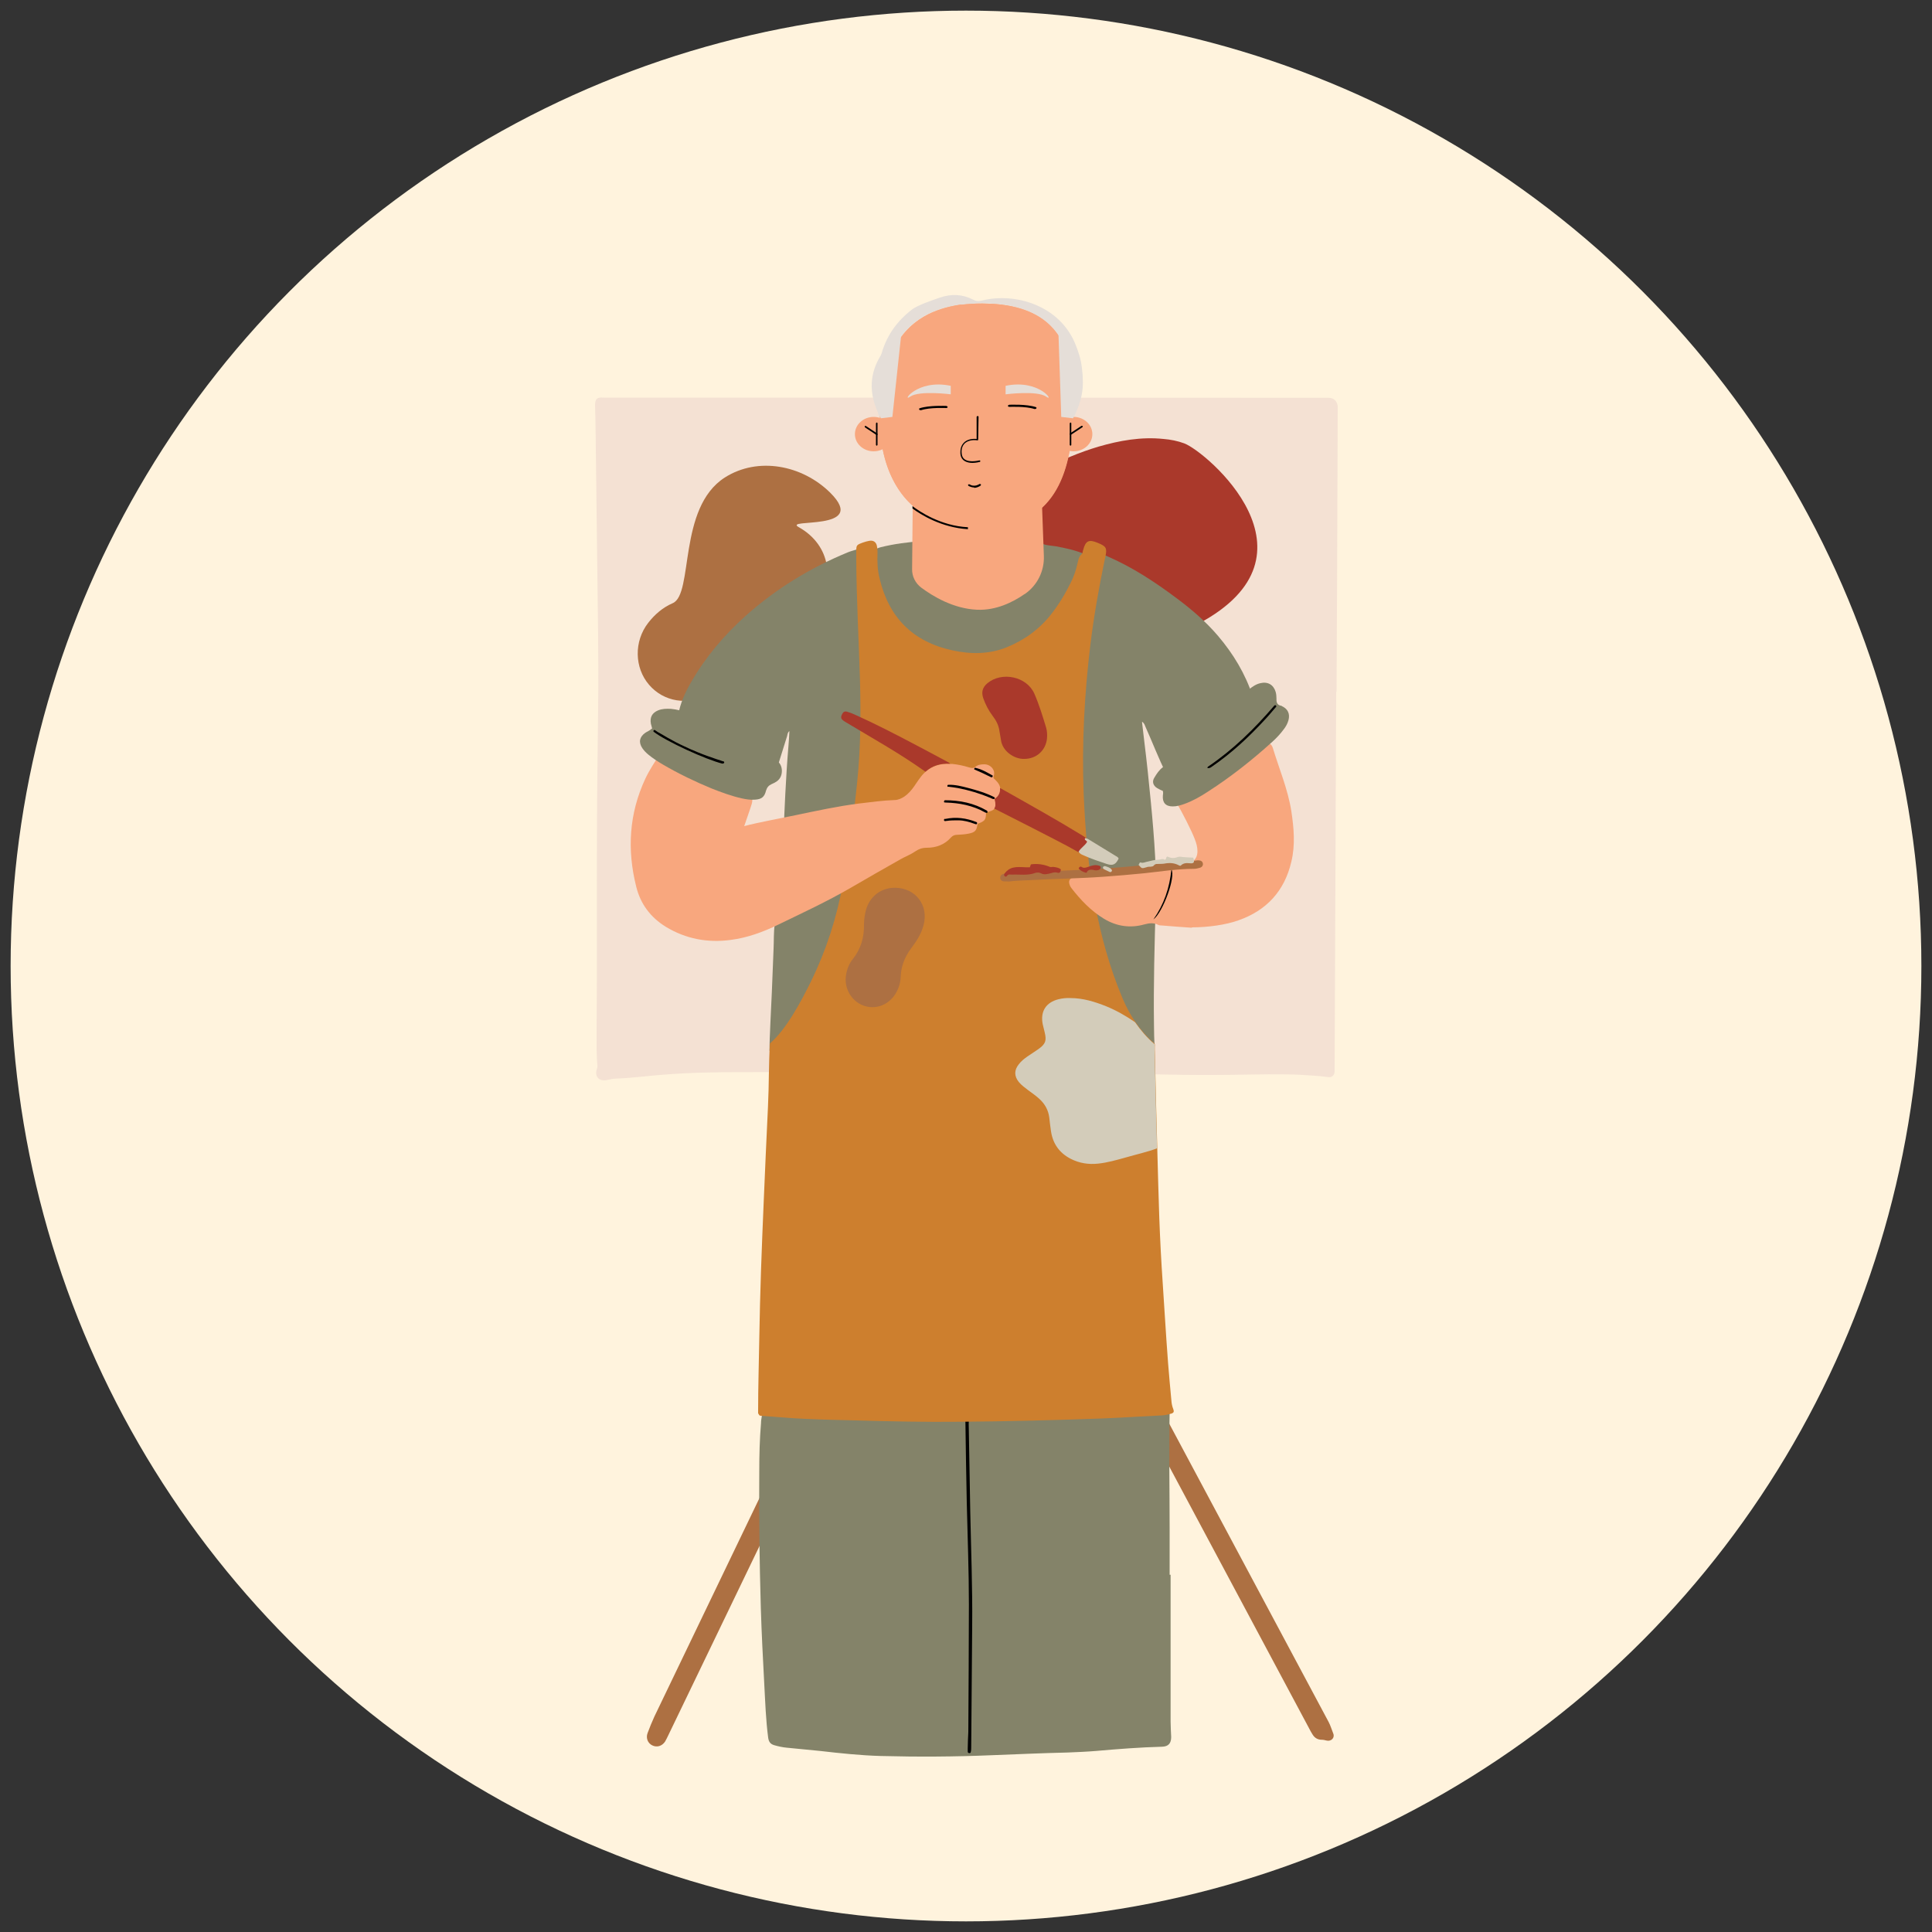 <?xml version="1.0" encoding="UTF-8"?><svg id="Layer_2" xmlns="http://www.w3.org/2000/svg" xmlns:xlink="http://www.w3.org/1999/xlink" viewBox="0 0 100 100"><rect x="0" y="0" width="100" height="100" fill="#333333" stroke="none"/><defs><style>.cls-1{fill:none;}.cls-2{clip-path:url(#clippath);}.cls-3{fill:#f8a77e;}.cls-4{fill:#f4e1d3;}.cls-5{fill:#fff3dd;}.cls-6{fill:#e5ded8;}.cls-7{fill:#848369;}.cls-8{fill:#aa392b;}.cls-9{fill:#cd7f2e;}.cls-10{fill:#d3ccba;}.cls-11{fill:#ad7042;}</style><clipPath id="clippath"><circle class="cls-1" cx="50" cy="50" r="49.45"/></clipPath></defs><g class="cls-2"><g><rect class="cls-5" y=".55" width="100" height="100"/><path class="cls-11" d="M50.44,57c-.09,.09-.12,.17-.15,.24-5.24,10.87-10.47,21.73-15.71,32.6-.05,.1-.1,.21-.16,.31-.16,.23-.42,.31-.66,.19-.23-.11-.34-.38-.24-.64,.11-.29,.22-.57,.35-.85,1.68-3.49,3.36-6.98,5.03-10.46,3.68-7.64,7.35-15.29,11.03-22.93,.04-.08,.08-.17,.13-.24,.17-.26,.46-.26,.62,0,.07,.11,.12,.22,.18,.33,5.95,11.21,11.93,22.39,17.91,33.58,.1,.19,.16,.4,.24,.6,.09,.22-.11,.42-.35,.36-.08-.02-.16-.04-.24-.04-.21,0-.37-.09-.48-.27-.03-.05-.06-.1-.09-.15-5.75-10.77-11.51-21.54-17.26-32.32-.05-.09-.1-.19-.17-.3Z"/><path class="cls-7" d="M60.59,81.51c0,2.53,0,5.06,0,7.6,0,.27,.02,.53,.03,.8,0,.33-.15,.49-.47,.5-1.15,.03-2.29,.12-3.43,.22-.49,.04-.98,.06-1.47,.08-1.31,.03-2.62,.09-3.93,.14-1.91,.08-3.82,.09-5.73,.04-1.05-.03-2.09-.14-3.13-.26-.58-.06-1.16-.11-1.74-.17-.22-.02-.44-.07-.65-.13-.2-.06-.28-.18-.31-.39-.12-.91-.15-1.82-.2-2.74-.07-1.32-.14-2.64-.18-3.97-.07-2.36-.1-4.73-.08-7.1,0-.82,.02-1.65,.09-2.47,0-.12,.02-.23,.04-.35,.02-.16,.11-.28,.22-.38,.2-.17,.43-.3,.67-.41,.96-.43,1.95-.72,2.98-.91,1.47-.28,2.96-.4,4.45-.47,1.4-.07,2.8-.09,4.2-.05,1.82,.06,3.63,.19,5.42,.57,.99,.21,1.95,.5,2.86,.95,.23,.11,.31,.25,.31,.5-.04,1.98,0,3.97,0,5.95,0,.82,0,1.63,0,2.45h.06Z"/><path d="M50.07,73.41c.1,.08,.07,.19,.07,.28,.03,1.51,.05,3.01,.08,4.52,.04,1.98,.12,3.96,.1,5.94-.02,2.09-.03,4.18-.05,6.27,0,.08,0,.17-.02,.25,0,.04-.03,.08-.08,.07-.05,0-.08-.03-.08-.08,0-.06,0-.12,0-.17,0-.28,.02-.57,.03-.85,.01-2.2,.03-4.4,.03-6.59,0-1.76-.07-3.51-.11-5.27-.03-1.38-.05-2.76-.07-4.15,0-.08-.03-.17,.1-.23Z"/><path class="cls-4" d="M69.16,35.83c-.03,8.12-.06,13.8-.08,19.48,0,.06,0,.12,0,.17-.02,.19-.15,.3-.34,.27-.49-.07-.98-.09-1.47-.12-.22-.01-.43-.02-.65-.02-1.26-.02-2.52,.03-3.77,.03-2.14,.01-4.28-.06-6.42-.13-1.31-.04-2.61-.06-3.92-.07-2.59-.02-5.18,0-7.77,.03-2.47,.03-4.95,.01-7.42,.03-1.34,.01-2.68,.08-4.01,.22-.48,.05-.96,.09-1.44,.11-.16,0-.33,.05-.49,.08-.39,.06-.61-.2-.49-.57,.02-.06,.04-.11,.03-.17-.05-.57-.04-1.15-.04-1.72,.03-3.51,0-7.01,.02-10.52,0-2.1,.04-4.2,.06-6.3,.03-2.55-.02-5.1-.05-7.65-.03-2.18-.05-4.36-.08-6.55,0-.48-.02-.97-.03-1.45,0-.33,.1-.43,.43-.4,.08,0,.17,0,.25,0,12.33,0,24.66,0,36.99,.01,.1,0,.2,0,.3,0,.27,0,.45,.18,.47,.45,0,.07,0,.15,0,.22-.02,5.66-.04,11.31-.06,14.53Z"/><path class="cls-11" d="M41.35,27.29c1.66,.93,1.97,2.91,.65,4.29-.57,.6-1.28,1-2.03,1.34-.87,.4-1.57,.99-2.06,1.83-.3,.51-.71,.91-1.23,1.19-1.07,.59-2.32,.39-3.08-.49-.77-.89-.79-2.26-.05-3.21,.34-.44,.76-.8,1.27-1.02,1.09-.47,.25-4.93,2.69-6.5,1.72-1.1,4.02-.65,5.47,.79,2.03,2.03-2.52,1.29-1.63,1.78Z"/><path class="cls-8" d="M50.74,35.59c.91,.46,1.86,.79,2.8,1.16,.81,.33,1.62,.66,2.47,.84,.86,.19,1.71,.15,2.53-.16,1.08-.41,1.78-1.18,2.09-2.31,.11-.41,.21-.83,.31-1.25,.16-.66,.48-1.26,1.08-1.58,6.74-3.58,.4-8.92-.72-9.34-.35-.13-.71-.2-1.08-.23-1.15-.12-2.27,.08-3.37,.4-.97,.29-1.9,.68-2.78,1.15-.59,.68-1.26,1.29-2.01,1.81-.05,.35-.09,.71-.14,1.06-.38,2.82-.77,5.63-1.17,8.45Z"/><path class="cls-7" d="M47.9,27.97c-.08-.43-.07-.85-.08-1.26,0-.27,0-.27,.27-.31,.33-.06,.67,0,.99,.05,1.01,.16,2.01,.12,3.01-.04,.34-.05,.68-.09,1.02-.11,.17,0,.33,0,.5,.03,.23,.04,.29,.1,.3,.32,.02,.33,.03,.67,.04,1,0,.17,0,.33,.04,.51,.22,.08,.45,.08,.68,.12,.48,.09,.96,.19,1.42,.38,.24,.1,.25,.12,.21,.37-.37,2.35-2.34,4.42-4.68,4.96-1.8,.41-3.4-.04-4.83-1.14-.74-.57-1.15-1.37-1.39-2.26-.16-.57-.22-1.16-.21-1.75,0-.29,.05-.43,.41-.52,.69-.17,1.39-.26,2.1-.31,.06,0,.12-.01,.21-.02Z"/><g><path class="cls-7" d="M40.86,37.84c-.1,.08-.1,.18-.12,.26-.14,.44-.27,.87-.41,1.31-.02,.06-.04,.13-.07,.19-.09,.2-.19,.24-.4,.18-.06-.02-.11-.04-.16-.07-.7-.36-1.43-.68-2.14-1.02-.71-.34-1.39-.73-2.03-1.17-.09-.06-.16-.13-.29-.09-.1,.03-.16-.04-.16-.14,0-.09,0-.18,.02-.27,.11-.62,.36-1.18,.67-1.71,.75-1.3,1.71-2.44,2.83-3.44,1.57-1.4,3.34-2.48,5.28-3.28,.14-.06,.28-.09,.43-.14,.1-.04,.16,0,.19,.1,.02,.06,.03,.13,.03,.2,.08,1.5,.23,3.01,.29,4.51,0,.22,.01,.43,.01,.65,0,2.22,.04,4.43-.05,6.64-.06,1.47-.24,2.92-.52,4.36-.21,1.1-.44,2.19-.83,3.24-.41,1.09-.86,2.16-1.44,3.18-.28,.49-2.16,3.29-2.16,3.05-.01-.58,.1-2.43,.12-3.02,.03-.75,.06-1.5,.09-2.25,.02-.42,0-.85,.06-1.27,.08-.52,.13-1.04,.2-1.56,.12-.9,.19-1.8,.23-2.71,.08-1.65,.14-3.31,.28-4.96,.02-.25,.04-.5,.05-.77Z"/><path class="cls-7" d="M59.11,37.37c.04,.37,.08,.7,.12,1.02,.13,1.05,.24,2.1,.34,3.15,.09,.94,.17,1.87,.22,2.81,.04,.81,.05,1.62,.03,2.42-.06,2.1-.12,4.2-.09,6.3,0,.22,.01,.87,.04,1.09,.01,.09-.02-.25-.12-.21-.09,.03-.14-.02-.18-.09-.03-.05-.07-.07-.11-.09-.36-.2-.62-.5-.86-.83-.65-.87-1.1-1.84-1.44-2.87-.46-1.39-.77-2.83-1-4.27-.2-1.26-.35-2.52-.44-3.79-.1-1.36-.13-2.73-.07-4.09,.09-2.02,.29-4.02,.66-6,.17-.92,.42-1.81,.71-2.7,.03-.11,.08-.21,.05-.34-.03-.11,.05-.17,.17-.15,.06,.01,.13,.04,.19,.07,1.29,.56,2.46,1.33,3.58,2.17,.78,.58,1.51,1.21,2.14,1.95,.79,.93,1.41,1.96,1.79,3.12,.08,.24,.05,.4-.14,.57-.45,.39-.84,.83-1.26,1.25-.58,.59-1.17,1.18-1.8,1.73-.3,.26-.6,.5-.93,.71-.06,.04-.11,.08-.17,.1-.11,.04-.22-.04-.18-.15,.02-.09,.03-.15-.01-.23-.39-.78-.7-1.6-1.06-2.4-.03-.07-.05-.16-.15-.25Z"/></g><path class="cls-9" d="M60.61,73.17c-.15,.05-.31,.08-.46,.09-1.04,.05-2.08,.12-3.12,.16-2.44,.09-4.88,.15-7.32,.17-1.81,.02-3.61-.02-5.42-.07-.87-.02-1.73-.04-2.6-.08-.73-.03-1.46-.1-2.19-.15-.09,0-.15-.01-.19-.03-.02-.03-.05-.07-.07-.11,0-.04,0-.08,0-.15,0-1.23,.04-2.47,.06-3.7,.02-1.18,.05-2.37,.09-3.55,.04-1.19,.09-2.38,.14-3.57,.07-1.63,.14-3.26,.22-4.89,.06-1.28,.03-2.01,.1-3.28,.85-.73,1.62-2.18,2.13-3.22,.79-1.61,1.33-3.3,1.65-5.06,.32-1.75,.56-3.5,.74-5.27,.18-1.77,.19-3.54,.14-5.32-.06-2.06-.18-4.13-.19-6.19,0-.09,0-.18,0-.27,0-.03,0-.07,0-.1,0-.37,0-.37,.35-.5,.11-.04,.22-.07,.34-.09,.2-.03,.34,.07,.38,.27,0,.04,.01,.07,.02,.11,.01,.09,.01,.18,.01,.26-.02,.44,0,.89,.11,1.32,.48,2.02,1.73,3.27,3.76,3.71,.95,.21,1.89,.21,2.8-.15,.92-.37,1.71-.94,2.32-1.72,.4-.51,.73-1.06,1.01-1.63,.16-.31,.27-.64,.35-.99,.04-.18,.07-.36,.22-.49,.03-.02,.04-.07,.05-.11,0-.04,.02-.08,.03-.12,.12-.46,.29-.54,.73-.36,.47,.19,.51,.27,.41,.75l-.03,.13c-.3,1.45-.56,2.91-.74,4.38-.31,2.57-.45,5.14-.35,7.73,.08,1.9,.24,3.79,.58,5.66,.31,1.7,.77,3.36,1.44,4.95,.18,.43,.4,.83,.65,1.2,.29,.42,.62,.8,1.01,1.14,0,.2,0,.4,.01,.6,.03,1.6,.08,3.2,.12,4.8,.02,.62,.03,1.23,.05,1.85,.03,1.15,.07,2.3,.13,3.45,.06,1.17,.15,2.34,.22,3.51,.05,.77,.1,1.55,.16,2.32,.05,.64,.11,1.28,.17,1.92,.01,.16,.04,.31,.1,.46,.05,.14,.02,.19-.13,.24Z"/><g><path class="cls-3" d="M51.49,41.36c.06,.25,.06,.4-.02,.5-.07,.09-.21,.14-.42,.18-.03,.13,0,.28-.09,.4-.1,.11-.23,.15-.36,.2-.05,.35-.12,.44-.47,.51-.2,.04-.4,.05-.6,.06-.12,0-.22,.04-.31,.14-.33,.37-.76,.53-1.25,.53-.23,0-.41,.06-.6,.19-.23,.16-.5,.26-.75,.4-.87,.49-1.74,.99-2.6,1.49-1.21,.7-2.48,1.29-3.74,1.9-.78,.38-1.6,.68-2.46,.79-1.19,.16-2.32-.05-3.36-.68-.79-.49-1.31-1.18-1.53-2.08-.48-1.91-.37-3.78,.47-5.58,.21-.45,.48-.85,.75-1.27,.12-.19,.33-.24,.55-.23,.18,.02,.36,.06,.53,.12,1.47,.56,2.27,1.19,3.53,2.14,.19,.14,.21,.32,.15,.54-.04,.15-.33,.97-.39,1.15,.65-.18,2.02-.43,2.63-.56,1.1-.23,2.2-.47,3.31-.61,.61-.07,1.22-.16,1.84-.18,.19,0,.35-.08,.51-.18,.2-.14,.36-.32,.5-.52,.1-.14,.19-.29,.3-.43,.09-.13,.19-.24,.29-.33,.35-.31,.78-.44,1.27-.41,.04,0,.07,0,.11,0,.3,.03,.59,.09,.88,.18,.13,.04,.23,.06,.34-.04,.12-.1,.28-.12,.45-.12,.31,0,.6,.29,.48,.62,0,.02,0,.05-.01,.09,.15,.15,.32,.29,.35,.52v.02c.02,.24-.09,.42-.28,.54Z"/><path class="cls-3" d="M61.7,48.02c-.44-.03-1.02-.07-1.6-.12-.05,0-.1,0-.15-.03-.24-.12-.47-.09-.73-.02-.72,.2-1.42,.1-2.07-.29-.68-.41-1.22-.98-1.7-1.6-.04-.05-.07-.11-.09-.18-.06-.17,0-.3,.16-.36,.11-.05,.22-.06,.34-.06,.64-.05,1.28-.04,1.92-.09,.94-.07,1.87-.2,2.78-.45,.12-.03,.24-.05,.37-.04,.23,.02,.47-.01,.68-.12,.25-.12,.37-.32,.37-.6,0-.22-.06-.43-.14-.63-.17-.45-.67-1.42-.92-1.84-.19-.32,.09,.17,.38-.04,.96-.69,1.91-1.39,2.84-2.12,.28-.22,.56-.45,.84-.67,.12-.09,.24-.18,.38-.25,.24-.12,.44-.05,.52,.2,.33,1.09,.78,2.14,.96,3.28,.13,.87,.21,1.74,0,2.61-.35,1.51-1.28,2.53-2.75,3.04-.64,.23-1.57,.36-2.4,.36Z"/></g><g><path d="M49.08,40.73c-.06,0-.06-.1,0-.11,.37-.01,.71,.08,1.05,.17,.45,.12,.9,.25,1.33,.47,.05,.02,.03,.1-.02,.1-.07,0-.12-.04-.17-.06-.55-.23-1.11-.4-1.69-.51-.16-.03-.33-.05-.49-.07h-.02Z"/><path d="M48.89,41.42c.8,0,1.53,.15,2.19,.54,.03,.02,.04,.05,.03,.09-.01,.03-.04,.03-.07,.02-.02,0-.05-.02-.07-.03-.63-.35-1.31-.48-2.01-.5-.03,0-.07,0-.1-.02h0s0-.09,.04-.09Z"/><path d="M48.92,42.39c.56-.12,1.09-.05,1.62,.16,.07,.03,.03,.14-.04,.11-.02,0-.04-.02-.06-.02-.27-.1-.55-.18-.85-.18-.2,0-.4,0-.59,.03-.02,0-.04,0-.07,.01-.08,.01-.1-.1-.02-.12Z"/><path d="M51.37,40.22s-.05,.02-.07,.01c-.29-.15-.58-.28-.88-.41h0s.01-.09,.06-.08c.35,.08,.63,.25,.91,.41l-.02,.06Z"/></g><g><path class="cls-8" d="M56.18,43.91c-.17,.25-.25,.27-.52,.11-.7-.41-3.88-2-4.16-2.15-.01,0-.03-.01-.04-.02,.08-.1,.08-.26,.02-.5,.19-.12,.3-.3,.28-.54v-.02s.07,.03,.1,.05c1.4,.79,2.8,1.57,4.17,2.41,.38,.24,.4,.28,.14,.65Z"/><path class="cls-8" d="M49.18,39.53c-.5-.03-.93,.1-1.27,.41-.02,0-.04-.02-.06-.03l-.04-.03c-1.3-.92-2.69-1.69-4.05-2.51-.23-.14-.27-.21-.17-.41,.05-.11,.13-.16,.26-.12,.14,.04,.27,.09,.4,.15,1.09,.49,2.15,1.04,3.21,1.6,.52,.27,1.03,.55,1.54,.82,.07,.04,.14,.06,.18,.13Z"/></g><path class="cls-7" d="M33.76,37.73c-.02-.1-.05-.18-.07-.27-.06-.33,.06-.56,.37-.69,.22-.09,.44-.09,.67-.08,.31,.03,.61,.11,.9,.22,.19,.07,.38,.14,.57,.23,1.38,.66,2.73,1.37,3.99,2.22q.27,.18,.28,.53c0,.23-.08,.42-.26,.55-.09,.06-.18,.11-.28,.15-.15,.07-.23,.17-.28,.33-.08,.33-.23,.45-.57,.47-.24,.02-.47-.02-.7-.07-.53-.12-1.04-.31-1.55-.51-.87-.36-1.72-.77-2.54-1.25-.25-.15-.5-.31-.73-.5-.12-.1-.22-.2-.31-.33-.21-.31-.15-.59,.15-.8,.1-.07,.23-.11,.34-.22Z"/><path class="cls-7" d="M60.21,40.95c-.11-.05-.22-.1-.32-.16-.21-.13-.27-.34-.14-.54,.12-.2,.24-.39,.44-.54,1.36-1.03,2.63-2.16,3.8-3.41,.21-.22,.43-.43,.66-.62,.18-.14,.36-.27,.59-.32,.38-.09,.68,.08,.79,.46,.03,.11,.04,.23,.04,.35-.01,.19,.04,.32,.24,.36,.02,0,.03,0,.04,.02,.31,.14,.43,.4,.34,.73-.05,.18-.14,.34-.26,.49-.17,.23-.37,.44-.58,.63-1.04,.94-2.14,1.81-3.32,2.57-.38,.25-.78,.48-1.22,.64-.2,.07-.4,.13-.61,.13-.37,0-.54-.2-.51-.56,0-.07,.03-.14,0-.22Z"/><path class="cls-10" d="M55.83,44.08c.11-.19,.31-.3,.43-.49,.02-.09-.12-.08-.11-.17,.01-.03,.03-.05,.05-.04,.08,.03,.15,.06,.22,.11,.45,.27,.89,.55,1.34,.82,.06,.03,.12,.07,.14,.13-.15,.31-.3,.38-.61,.28-.41-.14-.82-.27-1.21-.45-.09-.04-.19-.07-.25-.19Z"/><path d="M62.5,39.76s0-.02,0-.02c0-.02,.01-.05,.03-.06,1.3-.88,2.41-1.97,3.43-3.16,.05-.05,.13,.01,.09,.07,0,.01-.02,.02-.03,.03-.18,.21-.36,.43-.55,.63-.83,.9-1.72,1.73-2.74,2.43-.1,.07-.1,.07-.22,.08Z"/><path d="M37.41,39.53c-.87-.21-2.93-1.16-3.57-1.65-.05-.04,0-.12,.06-.09,.07,.04,.13,.1,.2,.13,.15,.08,.29,.17,.43,.25,.14,.08,.29,.16,.44,.24,.15,.08,.3,.15,.45,.22,.16,.07,.31,.15,.47,.21,.15,.07,.31,.13,.46,.19,.15,.06,.31,.12,.47,.17,.16,.06,.31,.11,.47,.16,.05,.02,.11,.04,.16,.05,.06,.02,.04,.12-.03,.1Z"/><path d="M59.7,47.59c.54-.77,.84-1.63,.93-2.59,.24,.36-.43,2.21-.93,2.59Z"/><path class="cls-11" d="M52.16,45.62c-.09,0-.14,0-.19,0-.11,0-.19-.07-.2-.18,0-.12,.07-.19,.18-.21,.16-.03,.33-.04,.5-.05,.89-.04,1.78-.08,2.67-.12,1.34-.05,2.67-.14,4.01-.27,.87-.08,1.73-.22,2.61-.23,.09,0,.18-.03,.27-.03,.14,0,.23,.05,.25,.16,.02,.1-.04,.2-.17,.23-.1,.03-.2,.05-.29,.05-.87,0-1.72,.14-2.58,.23-.7,.07-1.41,.13-2.11,.18-1.22,.09-2.44,.1-3.67,.17-.43,.02-.87,.03-1.26,.08Z"/><path class="cls-8" d="M53.3,44.9l.06-.16c.34-.05,.67,0,.98,.13,.06,.02,.11,0,.17,0,.14,.02,.28,.03,.4,.13-.01,.12-.05,.21-.18,.17-.16-.05-.29,.02-.43,.05-.15,.03-.27,.06-.42-.02-.08-.04-.2-.05-.29-.02-.4,.15-.81,.07-1.21,.09-.1,0-.19-.04-.26,.07-.03,.04-.09,.05-.13,0-.03-.04-.02-.08,0-.12,.11-.15,.25-.26,.44-.31,.21-.05,.43-.03,.65-.02,.07,0,.13,0,.22,0Z"/><path class="cls-10" d="M58.96,44.74c0-.07,.05-.11,.08-.1,.12,.05,.23-.02,.34-.04,.19-.04,.37-.1,.57-.1,.11,0,.22-.08,.33,0,.11-.01,.05-.13,.13-.16,0,0,.02-.01,.03,0,.16,.08,.32,.09,.49,.03,.09-.04,.19-.03,.29-.01,.18,.02,.36,.02,.54,.03,.09,.25,.04,.32-.2,.29-.17-.02-.33,0-.45,.13-.04,0-.06,0-.09-.02-.24-.13-.49-.14-.75-.09-.1,.02-.2,.01-.3,.01-.09,0-.18,0-.25,.09-.04,.05-.1,.05-.16,.06-.07,0-.15,0-.22,.03-.25,.07-.23,.08-.42-.14Z"/><path class="cls-8" d="M56.23,45.18c-.17-.05-.31-.11-.4-.23,.04-.1,.1-.11,.15-.08,.12,.08,.22,.04,.34,0,.18-.07,.38-.13,.58-.06,.03,.01,.06,.02,.08,.08-.02,.11-.1,.15-.22,.16-.05,0-.1,0-.15-.02-.15-.03-.3-.03-.37,.14Z"/><path class="cls-10" d="M57.2,44.83c.12,.04,.24,.07,.32,.16,.03,.03,.05,.07,.02,.11-.03,.04-.06,.05-.11,.03-.1-.05-.19-.09-.29-.14-.04-.02-.06-.06-.05-.1,.01-.04,.05-.06,.1-.06Z"/><g><g><path class="cls-6" d="M56.04,19.6c-.03-.7-.09-1.03-.34-1.69-.8-2.12-3.18-2.79-4.89-2.35-.17,.04-.3,.03-.44-.05-.56-.29-1.14-.31-1.74-.1-.35,.12-1.15,.39-1.44,.62-1.57,1.23-1.86,2.78-1.81,4.8,0,.28,.06,.55,.15,.8,0-.05,0-.09,0-.14,.02-.5,.06-1.02,.14-1.53h0c.23-1.41,.78-2.77,2.11-3.56,.02-.01,.05-.03,.07-.04,.5-.28,1.1-.48,1.83-.58h.09c.33-.05,.68-.07,1.05-.07,.13,0,.25,0,.37,0h.09c3.12,.17,4.08,1.91,4.24,4.21,.04,.51,.04,1.05,0,1.61,0,.06,0,.12,0,.18,.03-.07,.07-.14,.1-.21,.21-.52,.43-1.34,.4-1.9Z"/><path class="cls-3" d="M55.54,19.93c-.17-2.31-1.13-4.04-4.24-4.21h-.09c-.12,0-.24-.01-.37-.01-.38,0-.73,.02-1.05,.06h-.09c-.73,.11-1.33,.31-1.83,.59-.02,.01-.05,.03-.07,.04-1.34,.79-1.89,2.14-2.11,3.56h0c-.08,.51-.12,1.03-.14,1.53,0,.04,0,.09,0,.14-.05,2.2,.87,5.75,5.21,5.73,3.89-.02,4.64-2.95,4.79-5.63,0-.06,0-.12,0-.18,.03-.56,.03-1.1,0-1.61Z"/></g><path class="cls-3" d="M53.03,30.75c-.62,.43-1.48,.85-2.45,.81-1.23-.05-2.3-.7-2.89-1.14-.31-.23-.49-.59-.48-.97l.03-3.11h0v-1.45l.02-.38v-.14h6.61l.16,4.4c.03,.79-.34,1.53-.99,1.98Z"/><path class="cls-3" d="M55.54,19.93h0c-.17-2.31-1.13-4.04-4.24-4.21h-.09c-.12,0-.24-.01-.37-.01-.38,0-.73,.02-1.05,.06h-.09c-.73,.11-1.33,.31-1.83,.59-.02,.01-.05,.03-.07,.04-1.34,.79-1.89,2.14-2.11,3.56h0c-.08,.51-.12,1.03-.14,1.53-.09,2.19,.78,5.88,5.2,5.86,3.97-.02,4.67-3.09,4.8-5.81,.03-.56,.03-1.1,0-1.61Z"/><path d="M50.34,23.96c-.15,0-.31-.03-.43-.11-.14-.1-.21-.25-.2-.46,0-.24,.09-.41,.24-.53,.21-.16,.49-.15,.6-.14v-1.15s.03-.04,.06-.04h0s.04,.02,.04,.04l-.02,1.19s0,.02-.02,.03c0,0-.02,.01-.04,0,0,0-.35-.06-.59,.12-.13,.1-.21,.26-.21,.47,0,.18,.05,.32,.17,.4,.26,.18,.74,.05,.75,.05,.02,0,.05,0,.05,.03,0,.02,0,.04-.03,.05-.01,0-.19,.05-.39,.05Z"/><path d="M50.42,25.23c-.08,0-.16-.02-.23-.05l-.06-.03s-.04-.04-.02-.06c.01-.02,.04-.03,.07-.02l.06,.03c.12,.06,.27,.05,.39-.01l.07-.04s.06,0,.07,.02c.01,.02,0,.05-.02,.07l-.07,.04c-.08,.04-.17,.07-.26,.07Z"/><path d="M53.58,21.17s-.02,0-.04,0c-.45-.15-1.28-.11-1.29-.11-.04,0-.08-.02-.08-.05,0-.03,.03-.05,.07-.06,.04,0,.89-.04,1.37,.12,.04,.01,.05,.04,.03,.07-.01,.02-.04,.03-.07,.03Z"/><path d="M47.64,21.23s.02,0,.04,0c.45-.15,1.28-.11,1.29-.11,.04,0,.08-.02,.08-.05,0-.03-.03-.05-.07-.06-.04,0-.89-.04-1.37,.12-.04,.01-.05,.04-.03,.07,.01,.02,.04,.03,.07,.03Z"/><g><ellipse class="cls-3" cx="45.22" cy="22.47" rx=".97" ry=".89"/><g><path d="M45.38,23.07s-.04-.02-.04-.04v-1.12s.02-.04,.04-.04,.04,.02,.04,.04v1.12s-.02,.04-.04,.04Z"/><path d="M45.38,22.51s-.02,0-.02,0l-.59-.39s-.02-.04-.01-.06c.01-.02,.04-.02,.06-.01l.59,.39s.02,.04,.01,.06c0,.01-.02,.02-.03,.02Z"/></g></g><g><ellipse class="cls-3" cx="55.57" cy="22.47" rx=".97" ry=".89"/><g><path d="M55.41,23.07s-.04-.02-.04-.04v-1.12s.02-.04,.04-.04,.04,.02,.04,.04v1.12s-.02,.04-.04,.04Z"/><path d="M55.41,22.51s-.03,0-.03-.02c-.01-.02,0-.04,.01-.06l.59-.39s.04,0,.06,.01c.01,.02,0,.04-.01,.06l-.59,.39s-.01,0-.02,0Z"/></g></g><path class="cls-6" d="M45.59,21.65l.6-.07,.46-4.29s-2.56,1.64-1.06,4.35Z"/><path class="cls-6" d="M55.53,21.65l-.6-.07-.15-4.49s2.25,1.85,.76,4.56Z"/><path class="cls-6" d="M52.05,19.97v.44s1.63-.21,2.1,.12c.46,.33-.33-.93-2.1-.56Z"/><path class="cls-6" d="M49.21,19.97v.44s-1.63-.21-2.1,.12c-.46,.33,.33-.93,2.1-.56Z"/><path d="M50.1,27.29v.1c-1.37-.08-2.45-.76-2.87-1.07v-.12c.36,.27,1.46,1.02,2.87,1.09Z"/></g><path class="cls-10" d="M59.91,59.43c-.53,.2-1.09,.32-1.64,.48-.47,.13-.95,.27-1.44,.32-.49,.05-.96-.02-1.41-.25-.58-.3-.92-.77-1.02-1.42-.04-.24-.06-.48-.09-.72-.05-.38-.22-.69-.5-.95-.18-.17-.39-.31-.59-.46-.17-.13-.35-.26-.49-.43-.24-.3-.24-.61,0-.91,.12-.16,.28-.29,.44-.4,.19-.13,.39-.26,.58-.39,.37-.27,.43-.43,.32-.88-.03-.14-.07-.27-.1-.41-.13-.66,.17-1.13,.82-1.29,.2-.05,.41-.07,.62-.06,.65,0,1.26,.19,1.86,.43,.53,.22,1.02,.5,1.48,.82,.29,.42,.62,.8,1.01,1.14,0,.2,0,.4,.01,.6,.03,1.6,.08,3.2,.12,4.8Z"/><path class="cls-11" d="M46.34,45.95c1.07,.02,1.74,.92,1.46,1.95-.12,.45-.37,.83-.65,1.2-.32,.43-.51,.91-.53,1.45-.01,.33-.11,.64-.29,.92-.37,.57-1.05,.81-1.66,.57-.62-.24-.99-.91-.88-1.57,.05-.31,.16-.6,.36-.84,.41-.52,.58-1.11,.57-1.77,0-.27,.04-.53,.11-.79,.21-.7,.8-1.13,1.51-1.12Z"/><path class="cls-8" d="M53.02,39.28c-.52,.02-1.14-.4-1.21-.98-.02-.16-.06-.31-.08-.47-.04-.29-.17-.54-.34-.76-.22-.29-.38-.6-.5-.94-.1-.31-.04-.54,.21-.76,.75-.63,2.05-.36,2.44,.54,.25,.57,.43,1.17,.61,1.76,.05,.18,.06,.38,.04,.57-.07,.61-.55,1.04-1.17,1.04Z"/></g></g></svg>